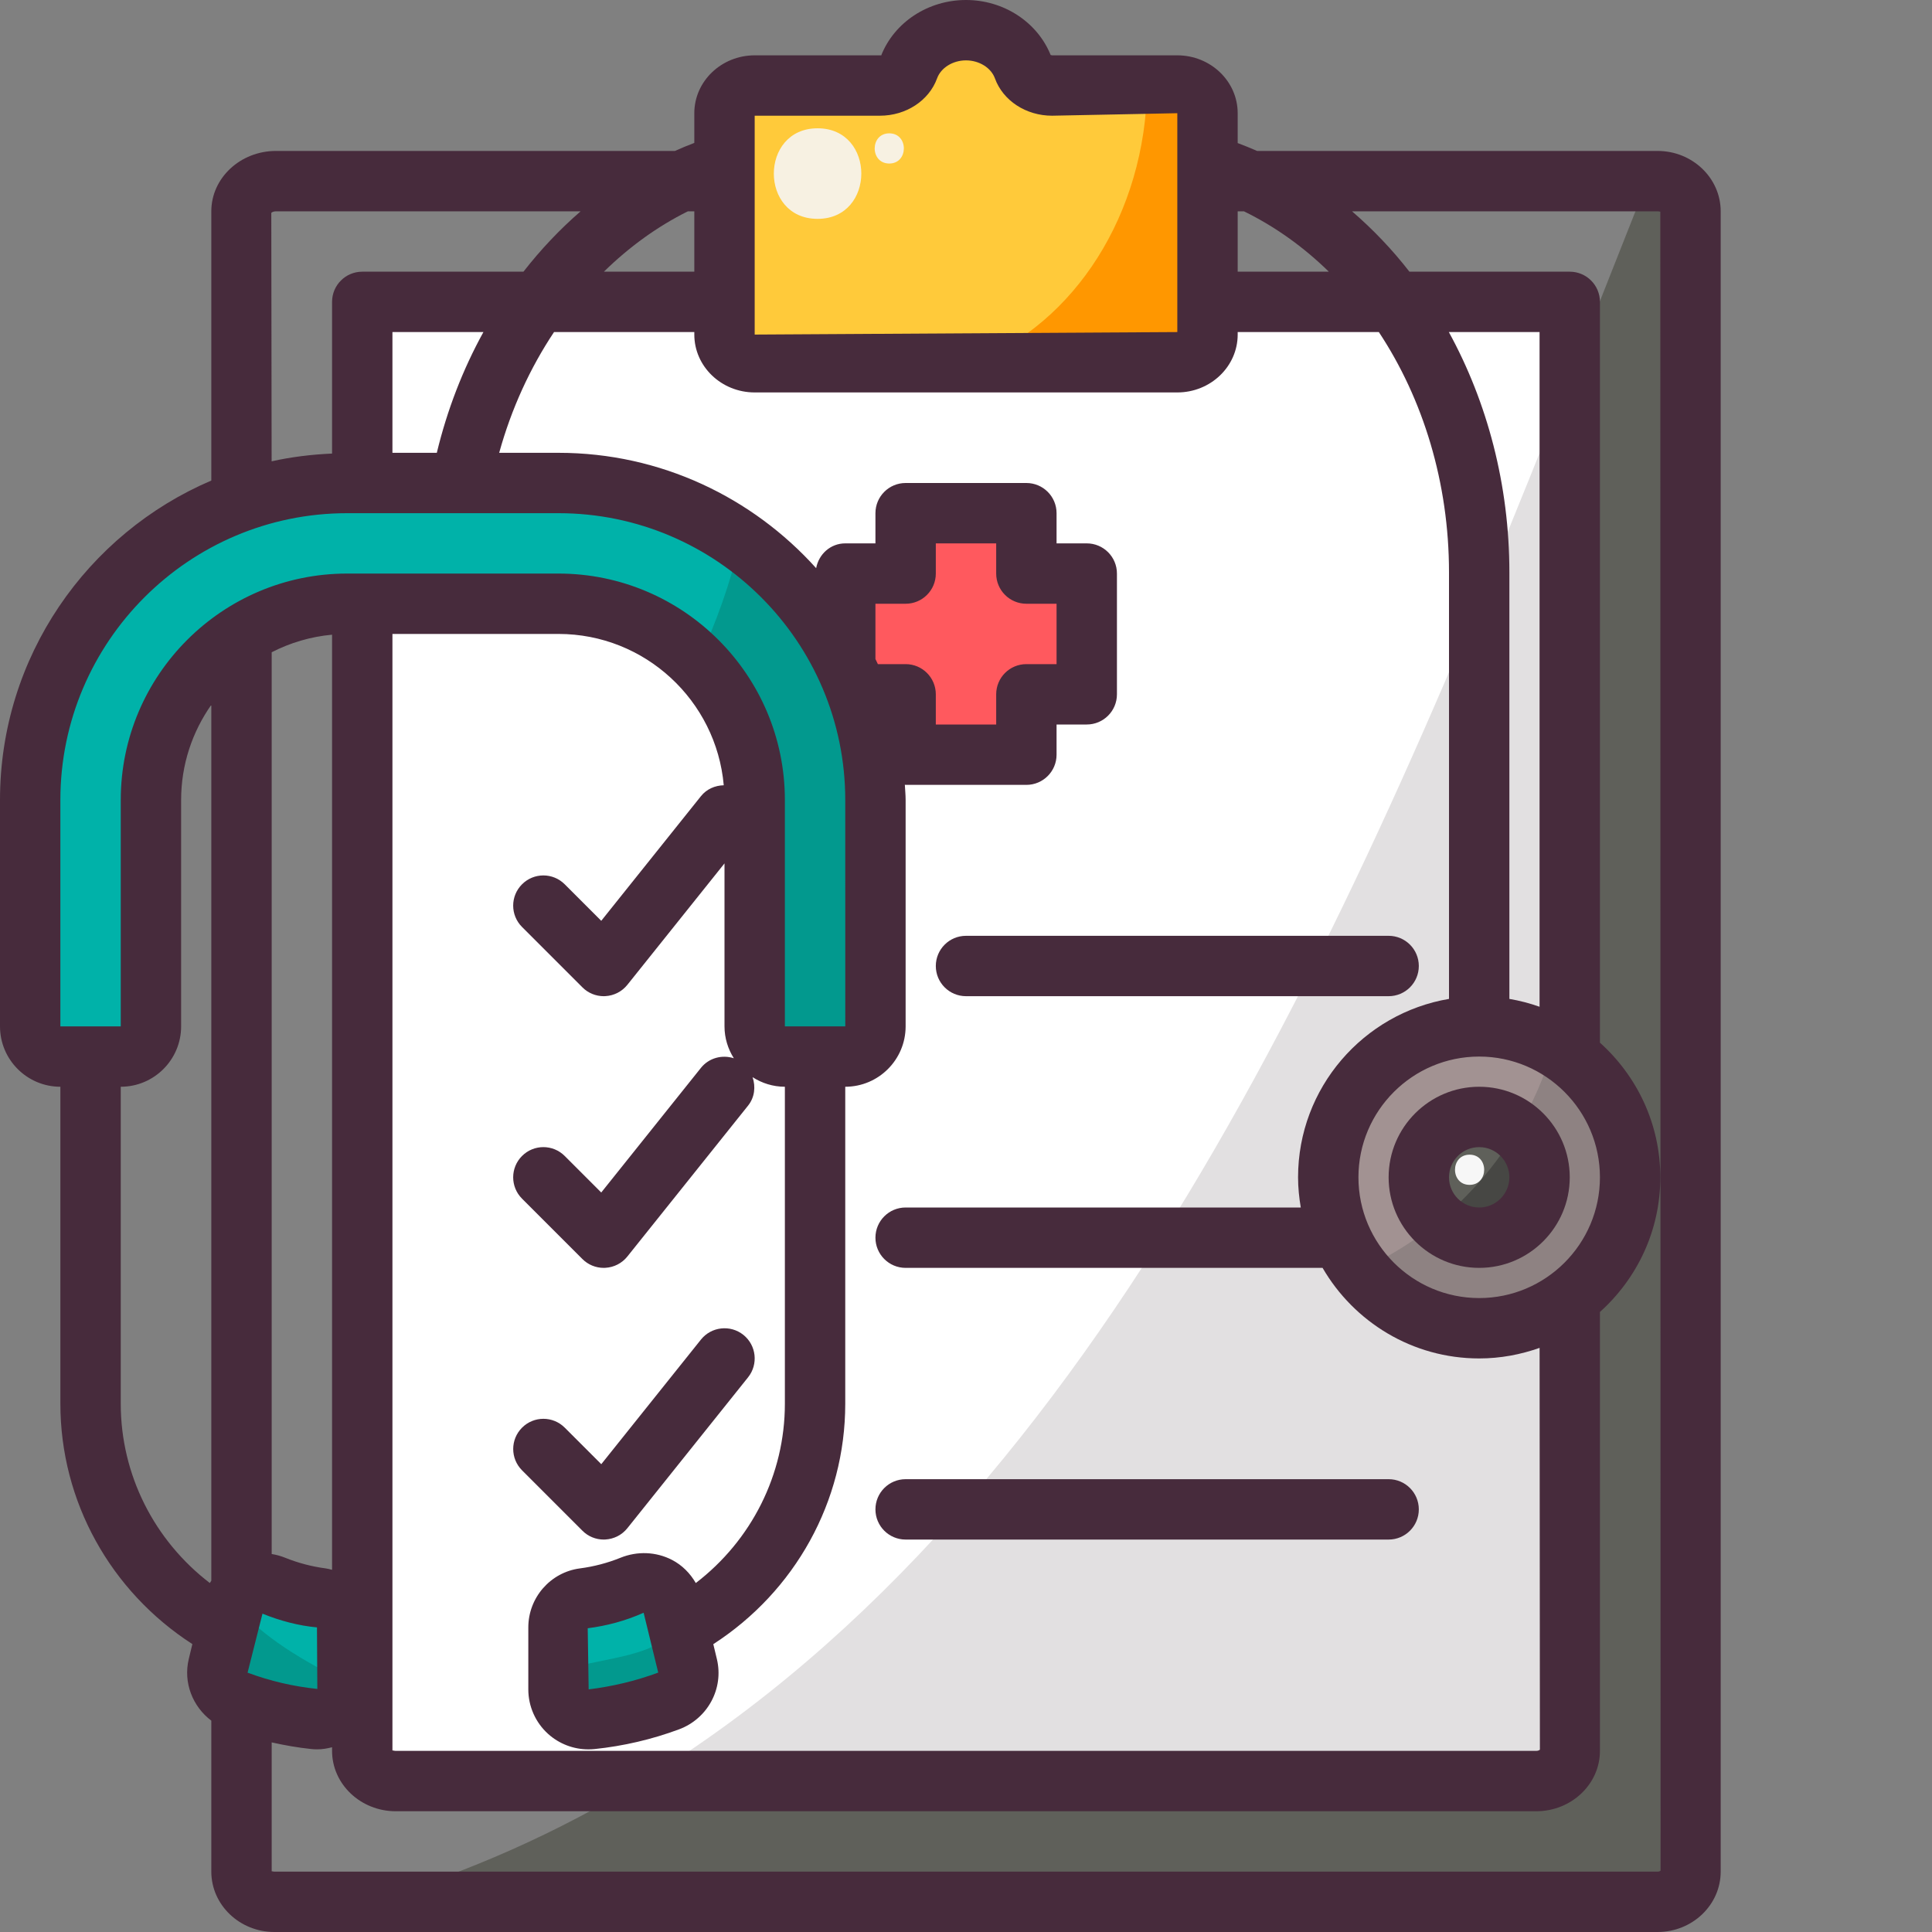 <?xml version="1.0" ?><svg id="Layer_5" style="enable-background:new 0 0 64 64;" version="1.1" viewBox="0 0 64 64" xml:space="preserve" xmlns="http://www.w3.org/2000/svg" xmlns:xlink="http://www.w3.org/1999/xlink"><rect x="0" y="0" width="64" height="64" fill="#808080" stroke="none"/><style type="text/css">
	.st0{fill:#5F605A;}
	.st1{fill:#FFFFFF;}
	.st2{fill:#DAD4D4;}
	.st3{fill:#A29292;}
	.st4{fill:#9E7059;}
	.st5{fill:#FFD5C2;}
	.st6{fill:#EE2D02;}
	.st7{fill:#FFA180;}
	.st8{fill:#DB2007;}
	.st9{fill:#BFA599;}
	.st10{fill:#995B3F;}
	.st11{fill:#472B3C;}
	.st12{fill:#0DCEBB;}
	.st13{fill:#02998E;}
	.st14{fill:#EAEAEA;}
	.st15{fill:#FFCA3A;}
	.st16{fill:#F9B223;}
	.st17{fill:#F49E06;}
	.st18{fill:#828282;}
	.st19{fill:#6E7070;}
	.st20{fill:#726C6C;}
	.st21{fill:#D8D4D0;}
	.st22{fill:#46D3C8;}
	.st23{fill:#02A094;}
	.st24{fill:#41BFB0;}
	.st25{fill:#46F7E6;}
	.st26{fill:#F9E4E1;}
	.st27{fill:#02AF9E;}
	.st28{fill:#6A4C93;}
	.st29{fill:#5C3D99;}
	.st30{fill:#E2886D;}
	.st31{fill:#FFDCD2;}
	.st32{fill:#8AC926;}
	.st33{fill:#DFDAD4;}
	.st34{fill:#FF9700;}
	.st35{fill:#B7B1AB;}
	.st36{fill:#B9DEEF;}
	.st37{fill:#9AC2D8;}
	.st38{fill:#73BDE5;}
	.st39{fill:#999999;}
	.st40{fill:#F7F7F7;}
	.st41{fill:#7C4D4D;}
	.st42{fill:#897C7C;}
	.st43{fill:#B51F1F;}
	.st44{fill:#991D1D;}
	.st45{fill:#D7F9F5;}
	.st46{fill:#EA940A;}
	.st47{fill:#607F0A;}
	.st48{fill:#C92206;}
	.st49{fill:none;stroke:#A53068;stroke-width:2;stroke-linecap:round;stroke-linejoin:round;stroke-miterlimit:10;}
	.st50{fill:#B32202;}
	.st51{fill:#727272;}
	.st52{fill:#FCD1C0;}
	.st53{fill:#C6BDBD;}
	.st54{fill:#4C308E;}
	.st55{fill:#8E7979;}
	.st56{fill:#7F6F6F;}
	.st57{fill:#F4EDED;}
	.st58{fill:#E75502;}
	.st59{fill:#D9A42A;}
	.st60{fill:#EDEDEB;}
	.st61{fill:#7AA822;}
	.st62{fill:#F26A07;}
	.st63{fill:#E25B00;}
	.st64{fill:#7D5A34;}
	.st65{fill:#774D23;}
	.st66{fill:#F9DEC5;}
	.st67{fill:#E8F7F9;}
	.st68{fill:#EFE8F9;}
	.st69{fill:#F9B7B7;}
	.st70{fill:#C25B3C;}
	.st71{fill:#E0907E;}
	.st72{fill:#EAE7E5;}
	.st73{fill:none;stroke:#472B3C;stroke-width:2;stroke-linecap:round;stroke-linejoin:round;stroke-miterlimit:10;}
	.st74{fill:#00B2A9;}
	.st75{fill:#2DE0CA;}
	.st76{fill:#665D5D;}
	.st77{fill:#E5E2DF;}
	.st78{fill:#048777;}
	.st79{fill:#FFF2DC;}
	.st80{fill:#F9B9A5;}
	.st81{fill:#07AA96;}
	.st82{fill:#FF595E;}
	.st83{fill:#8E8282;}
	.st84{fill:#474744;}
	.st85{fill:#E2E0E1;}
	.st86{fill:#F7F1E2;}
</style><g><path class="st74" d="M22.77,55.19c0.12,0.49-0.15,0.98-0.63,1.16c-0.81,0.3-1.66,0.5-2.55,0.59c-0.03,0-0.07,0.01-0.1,0.01   c-0.54,0-0.99-0.44-0.99-0.99v-2.05c0-0.49,0.36-0.9,0.84-0.96c0.55-0.08,1.09-0.22,1.59-0.42c0.57-0.23,1.22,0.06,1.36,0.66   l0.2,0.81L22.77,55.19z"/><path class="st74" d="M8,21.02c-1.8,1.16-3,3.18-3,5.48V34c0,0.55-0.45,1-1,1H3H2c-0.55,0-1-0.45-1-1v-7.5c0-4.57,2.92-8.46,7-9.9   c1.09-0.39,2.27-0.6,3.5-0.6H12h3.27h3.23c4.19,0,7.81,2.46,9.49,6.01c0.15,0.32,0.29,0.65,0.41,0.99c0.39,1.09,0.6,2.27,0.6,3.5   V32v2c0,0.55-0.45,1-1,1h-1h-1c-0.55,0-1-0.45-1-1v-7.5c0-3.59-2.91-6.5-6.5-6.5H12h-0.5C10.21,20,9.01,20.38,8,21.02z"/><path class="st74" d="M9.07,52.53c0.5,0.2,1.04,0.34,1.59,0.42c0.48,0.06,0.84,0.47,0.84,0.96v2.05c0,0.59-0.51,1.04-1.09,0.98   C9.57,56.86,8.77,56.67,8,56.4c-0.05-0.02-0.09-0.03-0.14-0.05c-0.48-0.18-0.75-0.67-0.63-1.16L7.51,54l0.2-0.81   c0.05-0.2,0.15-0.36,0.29-0.49C8.27,52.45,8.69,52.38,9.07,52.53z"/><path class="st82" d="M36,19v4h-2v2h-4v-2h-1.6c-0.12-0.34-0.26-0.67-0.41-0.99L28,22v-3h2v-2h4v2H36z"/><path class="st1" d="M47.05,34.39C47.65,34.14,48.31,34,49,34c1.13,0,2.17,0.37,3,1V10h-5.81H40v1.08c0,0.51-0.45,0.92-1,0.92H25   c-0.55,0-1-0.41-1-0.92V10h-6.18H12v6h3.27h3.23c4.19,0,7.81,2.46,9.49,6.01L28,22v-3h2v-2h4v2h2v4h-2v2h-4v-2h-1.6   c0.39,1.09,0.6,2.27,0.6,3.5V32v2c0,0.55-0.45,1-1,1h-1h-1c-0.55,0-1-0.45-1-1v-7.5c0-3.59-2.91-6.5-6.5-6.5H12v35.96V58   c0,0.55,0.5,1,1.11,1h6.38h31.4C51.5,59,52,58.55,52,58V43c-0.83,0.63-1.87,1-3,1c-2.07,0-3.85-1.26-4.61-3.05   C44.14,40.35,44,39.69,44,39C44,36.93,45.26,35.15,47.05,34.39z M22.14,56.35c-0.81,0.3-1.66,0.5-2.55,0.59   c-0.03,0-0.07,0.01-0.1,0.01c-0.54,0-0.99-0.44-0.99-0.99v-2.05c0-0.49,0.36-0.9,0.84-0.96c0.55-0.08,1.09-0.22,1.59-0.42   c0.57-0.23,1.22,0.06,1.36,0.66l0.2,0.81l0.28,1.19C22.89,55.68,22.62,56.17,22.14,56.35z"/><path class="st13" d="M28.46,23.19c-0.13-0.41-0.29-0.8-0.47-1.18c-0.781-1.65-1.984-3.059-3.466-4.101   c-0.32,1.374-0.796,2.721-1.406,4.019C24.281,23.102,25,24.717,25,26.5V34c0,0.55,0.45,1,1,1h1h1c0.55,0,1-0.45,1-1v-7.5   C29,25.34,28.81,24.23,28.46,23.19z"/><path class="st15" d="M40,10v1.08c0,0.51-0.45,0.92-1,0.92H25c-0.55,0-1-0.41-1-0.92V10V6V5.44V3.75c0-0.51,0.45-0.92,1-0.92h4.15   c0.41,0,0.82-0.21,0.95-0.58C30.37,1.53,31.12,1,32,1c0.88,0,1.63,0.53,1.9,1.25c0.13,0.37,0.54,0.58,0.95,0.58H39   c0.55,0,1,0.41,1,0.92v1.69V10z"/><path class="st34" d="M40,3.75v7.33c0,0.51-0.45,0.92-1,0.92h-6.72c3.29-1.28,5.67-4.89,5.72-9.17h1C39.55,2.83,40,3.24,40,3.75z"/><path class="st3" d="M52,43c-0.83,0.63-1.87,1-3,1c-2.07,0-3.85-1.26-4.61-3.05C44.14,40.35,44,39.69,44,39   c0-2.07,1.26-3.85,3.05-4.61C47.65,34.14,48.31,34,49,34c1.13,0,2.17,0.37,3,1c1.21,0.91,2,2.37,2,4S53.21,42.09,52,43z M49,41   c1.1,0,2-0.9,2-2s-0.9-2-2-2s-2,0.9-2,2S47.9,41,49,41z"/><circle class="st0" cx="49" cy="39" r="2"/><path class="st83" d="M52,35c-0.168-0.127-0.35-0.236-0.534-0.341c-0.293,0.991-0.703,1.926-1.222,2.79   C50.701,37.816,51,38.372,51,39c0,1.1-0.9,2-2,2c-0.521,0-0.994-0.207-1.351-0.537c-0.777,0.638-1.642,1.181-2.587,1.609   C45.978,43.241,47.399,44,49,44c1.13,0,2.17-0.37,3-1c1.21-0.91,2-2.37,2-4S53.21,35.91,52,35z"/><path class="st84" d="M50.245,37.449c-0.688,1.146-1.561,2.166-2.596,3.014C48.006,40.793,48.479,41,49,41c1.1,0,2-0.9,2-2   C51,38.372,50.701,37.816,50.245,37.449z"/><path class="st13" d="M7.744,53.107c-0.01,0.029-0.026,0.052-0.034,0.083L7.51,54l-0.28,1.19c-0.12,0.49,0.15,0.98,0.63,1.16   C7.91,56.37,7.95,56.38,8,56.4c0.77,0.27,1.57,0.46,2.41,0.54c0.58,0.06,1.09-0.39,1.09-0.98v-0.212   C10.083,55.032,8.717,54.267,7.744,53.107z"/><path class="st13" d="M22.49,54l-0.017-0.068c-0.969,1.084-2.677,0.936-3.973,1.475v0.554c0,0.55,0.45,0.99,0.99,0.99   c0.03,0,0.07-0.01,0.1-0.01c0.89-0.09,1.74-0.29,2.55-0.59c0.48-0.18,0.75-0.67,0.63-1.16L22.49,54z"/><g><path class="st18" d="M11.5,16H12v-6h5.82H24V6h-1.45H9.14C8.51,6,8,6.45,8,7v9.605l0.19-0.065C9.23,16.19,10.34,16,11.5,16z"/><path class="st18" d="M54.91,6H40v4h6.19H52v25c1.21,0.91,2,2.37,2,4s-0.79,3.09-2,4v15c0,0.55-0.5,1-1.11,1h-31.4h-6.38    C12.5,59,12,58.55,12,58v-2.04V20h-0.5c-1.29,0-2.49,0.38-3.5,1.02v31.69c0.27-0.26,0.69-0.33,1.07-0.18    c0.5,0.2,1.04,0.34,1.59,0.42c0.48,0.06,0.84,0.47,0.84,0.96v2.05c0,0.59-0.51,1.04-1.09,0.98C9.57,56.86,8.77,56.67,8,56.4V62    c0,0.55,0.49,1,1.09,1h45.82c0.6,0,1.09-0.45,1.09-1V39V7C56,6.45,55.51,6,54.91,6z"/></g><path class="st85" d="M47.05,34.39C47.65,34.14,48.31,34,49,34c1.13,0,2.17,0.37,3,1V12.503C45.007,30.138,36.626,49.65,21.28,59   h29.61C51.5,59,52,58.55,52,58V43c-0.83,0.63-1.87,1-3,1c-2.07,0-3.85-1.26-4.61-3.05C44.14,40.35,44,39.69,44,39   C44,36.93,45.26,35.15,47.05,34.39z"/><path class="st0" d="M54.91,6h-0.338c-0.843,2.123-1.697,4.297-2.572,6.503V35c1.21,0.91,2,2.37,2,4s-0.79,3.09-2,4v15   c0,0.55-0.5,1-1.11,1H21.28c-2.776,1.691-5.781,3.047-9.046,4H54.91c0.6,0,1.09-0.45,1.09-1V39V7C56,6.45,55.51,6,54.91,6z"/><path class="st86" d="M27.083,4.25c-1.93,0-1.934,3,0,3C29.014,7.25,29.017,4.25,27.083,4.25z"/><path class="st86" d="M29.458,4.417c-0.643,0-0.644,1,0,1C30.102,5.417,30.103,4.417,29.458,4.417z"/><g><path class="st11" d="M54.909,5H41.643C41.431,4.907,41.217,4.82,41,4.739V3.75c0-1.057-0.897-1.917-2-1.917h-4.148l-0.048-0.011    C34.362,0.729,33.248,0,32,0c-1.255,0-2.375,0.736-2.811,1.841c-0.001-0.01-0.014-0.011-0.041-0.008H25c-1.103,0-2,0.86-2,1.917    v0.984C22.783,4.815,22.57,4.906,22.359,5H9.143C7.961,5,7,5.897,7,7v8.919C2.889,17.674,0,21.755,0,26.5V34c0,1.103,0.897,2,2,2    v10.5c0,3.242,1.665,6.215,4.372,7.963l-0.118,0.491C6.065,55.737,6.38,56.531,7,56.999V62c0,1.103,0.938,2,2.091,2h45.818    C56.062,64,57,63.103,57,62V7C57,5.897,56.062,5,54.909,5z M44.019,9H41V7h0.207C42.239,7.505,43.183,8.182,44.019,9z M25,3.833    h4.148c0.863,0,1.625-0.497,1.894-1.237C31.169,2.245,31.563,2,32,2s0.831,0.245,0.958,0.596c0.269,0.74,1.03,1.237,1.894,1.237    L39,3.75V11l-14,0.083V3.833z M39,13c1.103,0,2-0.86,2-1.917V11h4.676C47.144,13.217,48,15.993,48,18.959V33.09    c-2.833,0.478-5,2.942-5,5.91c0,0.341,0.035,0.674,0.09,1H30c-0.552,0-1,0.447-1,1s0.448,1,1,1h13.812c1.039,1.79,2.973,3,5.188,3    c0.703,0,1.374-0.128,2.001-0.35l0.01,13.309C51.004,57.968,50.964,58,50.889,58H13.111c-0.07-0.001-0.108-0.027-0.111-0.008V21    h5.5c2.868,0,5.228,2.208,5.475,5.013c-0.285,0.007-0.564,0.122-0.756,0.362l-3.302,4.128l-1.21-1.21    c-0.391-0.391-1.023-0.391-1.414,0s-0.391,1.023,0,1.414l2,2C19.481,32.896,19.735,33,20,33c0.019,0,0.037-0.001,0.055-0.002    c0.284-0.016,0.548-0.151,0.726-0.373L24,28.601V34c0,0.389,0.116,0.749,0.309,1.056c-0.385-0.125-0.822-0.015-1.09,0.319    l-3.302,4.128l-1.21-1.21c-0.391-0.391-1.023-0.391-1.414,0s-0.391,1.023,0,1.414l2,2C19.481,41.896,19.735,42,20,42    c0.019,0,0.037-0.001,0.055-0.002c0.284-0.016,0.548-0.151,0.726-0.373l4-5c0.221-0.277,0.254-0.629,0.149-0.942    C25.24,35.881,25.605,36,26,36v10.5c0,2.352-1.111,4.53-2.951,5.94c-0.186-0.322-0.453-0.594-0.791-0.768    c-0.524-0.27-1.145-0.295-1.702-0.07c-0.431,0.174-0.883,0.293-1.344,0.353c-0.976,0.127-1.711,0.967-1.711,1.955v2.054    c0,0.561,0.239,1.098,0.656,1.474c0.367,0.331,0.844,0.512,1.333,0.512c0.068,0,0.136-0.003,0.205-0.01    c0.958-0.1,1.899-0.319,2.798-0.653c0.951-0.353,1.49-1.354,1.254-2.331l-0.118-0.491C26.335,52.715,28,49.742,28,46.5V36    c1.103,0,2-0.897,2-2v-7.5c0-0.171-0.018-0.336-0.026-0.505C29.983,25.995,29.991,26,30,26h4c0.552,0,1-0.447,1-1v-1h1    c0.552,0,1-0.447,1-1v-4c0-0.553-0.448-1-1-1h-1v-1c0-0.553-0.448-1-1-1h-4c-0.552,0-1,0.447-1,1v1h-1    c-0.489,0-0.877,0.357-0.964,0.821C24.93,16.482,21.888,15,18.5,15h-1.964c0.403-1.459,1.024-2.81,1.817-4H23v0.083    C23,12.14,23.897,13,25,13H39z M49,43c-2.206,0-4-1.794-4-4s1.794-4,4-4s4,1.794,4,4S51.206,43,49,43z M51,33.35    c-0.322-0.114-0.656-0.202-1-0.26V18.959c0-2.894-0.73-5.632-2.005-7.959H51V33.35z M8.205,55.41    c-0.001,0-0.006,0.013-0.007,0.013l0.497-1.968c0.589,0.238,1.207,0.401,1.805,0.454l0.012,2.039    C9.722,55.867,8.946,55.686,8.205,55.41z M9.445,51.602C9.3,51.543,9.151,51.503,9,51.479V21.607c0.61-0.313,1.285-0.517,2-0.582    v30.977c-0.07-0.017-0.138-0.038-0.211-0.047C10.328,51.895,9.876,51.775,9.445,51.602z M21.804,55.405    c-0.001,0.002-0.007,0.005-0.009,0.005c-0.741,0.275-1.517,0.457-2.295,0.553l-0.031-2.025c0.63-0.081,1.248-0.244,1.852-0.514    L21.804,55.405z M34,20h1v2h-1c-0.552,0-1,0.447-1,1v1h-2v-1c0-0.553-0.448-1-1-1h-0.919c-0.025-0.058-0.056-0.111-0.081-0.169V20    h1c0.552,0,1-0.447,1-1v-1h2v1C33,19.553,33.448,20,34,20z M13,15v-4h3.014c-0.678,1.229-1.201,2.575-1.544,4H13z M23,7v2h-2.995    c0.835-0.818,1.77-1.498,2.782-2H23z M8.987,7.052C8.995,7.041,9.045,7,9.143,7h10.091c-0.687,0.595-1.321,1.265-1.894,2H12    c-0.552,0-1,0.447-1,1v5.025c-0.684,0.03-1.354,0.112-2.002,0.257L8.987,7.052z M2,26.5c0-5.238,4.262-9.5,9.5-9.5h7    c5.238,0,9.5,4.262,9.5,9.5l0.001,7.5H26v-7.5c0-4.136-3.364-7.5-7.5-7.5h-7C7.364,19,4,22.364,4,26.5V34H2V26.5z M4,46.5V36    c1.103,0,2-0.897,2-2v-7.5c0-1.173,0.372-2.258,1-3.152v29.014c-0.017,0.026-0.033,0.051-0.049,0.078C5.111,51.03,4,48.852,4,46.5    z M54.909,62H9.091C9.034,62,9.004,61.979,9,61.993v-4.274c0.43,0.096,0.865,0.173,1.305,0.219    c0.068,0.008,0.137,0.011,0.205,0.011c0.167,0,0.33-0.028,0.49-0.069V58c0,1.103,0.947,2,2.111,2h37.777    C52.053,60,53,59.103,53,58V43.46c1.224-1.099,2-2.688,2-4.46s-0.776-3.36-2-4.46V10c0-0.553-0.448-1-1-1h-5.311    c-0.571-0.736-1.21-1.403-1.901-2h10.121C54.966,7,54.996,7.021,55,7.007l0.009,54.959C55.003,61.974,54.971,62,54.909,62z"/><path class="st11" d="M31,32c0,0.553,0.448,1,1,1h14c0.552,0,1-0.447,1-1s-0.448-1-1-1H32C31.448,31,31,31.447,31,32z"/><path class="st11" d="M30,51h16c0.552,0,1-0.447,1-1s-0.448-1-1-1H30c-0.552,0-1,0.447-1,1S29.448,51,30,51z"/><path class="st11" d="M20,51c0.019,0,0.037-0.001,0.055-0.002c0.284-0.016,0.548-0.151,0.726-0.373l4-5    c0.345-0.432,0.275-1.061-0.156-1.406c-0.431-0.344-1.061-0.274-1.405,0.156l-3.302,4.128l-1.21-1.21    c-0.391-0.391-1.023-0.391-1.414,0s-0.391,1.023,0,1.414l2,2C19.481,50.896,19.735,51,20,51z"/><path class="st11" d="M49,36c-1.654,0-3,1.346-3,3s1.346,3,3,3s3-1.346,3-3S50.654,36,49,36z M49,40c-0.551,0-1-0.448-1-1    s0.449-1,1-1s1,0.448,1,1S49.551,40,49,40z"/></g><path class="st40" d="M48.682,38.25c-0.643,0-0.645,1,0,1C49.326,39.25,49.327,38.25,48.682,38.25z"/></g></svg>